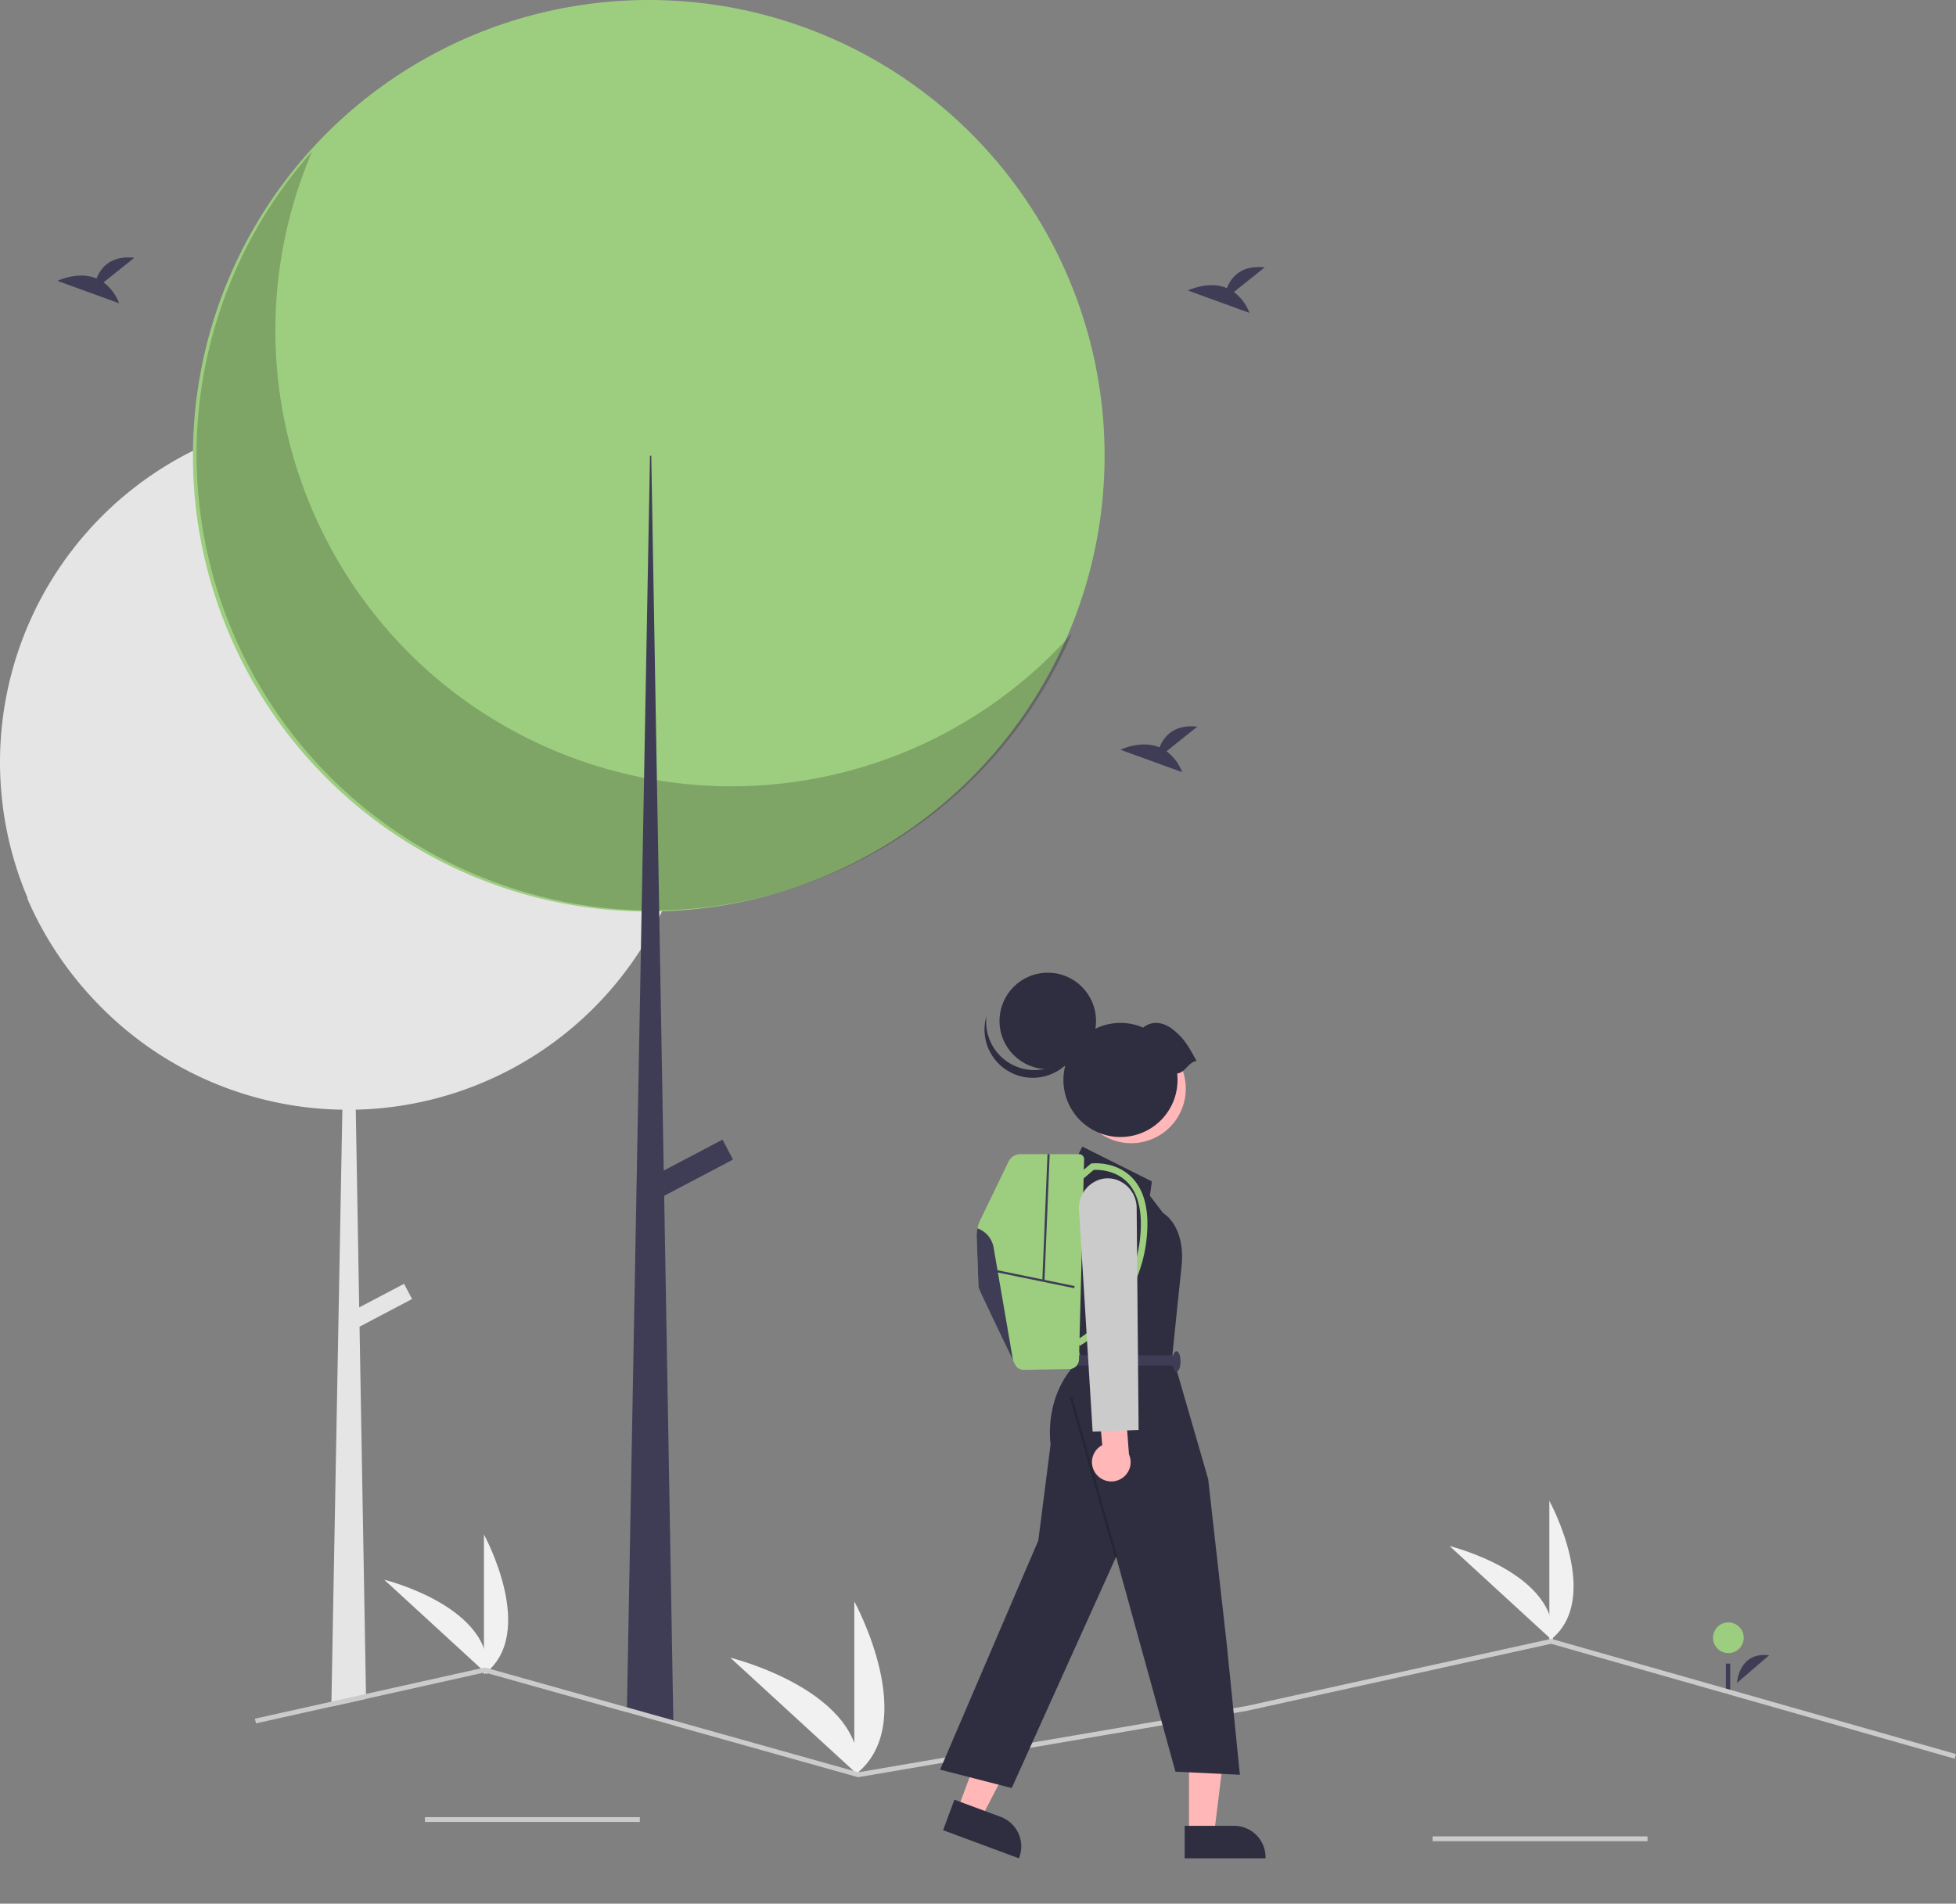 <?xml version="1.0" encoding="UTF-8" standalone="no"?>
<svg
   data-name="Layer 1"
   width="813.31"
   height="791.716"
   viewBox="0 0 813.31 791.716"
   version="1.1"
   id="svg82"
   sodipodi:docname="404_image.svg"
   inkscape:version="1.2.2 (b0a8486541, 2022-12-01)"
   xmlns:inkscape="http://www.inkscape.org/namespaces/inkscape"
   xmlns:sodipodi="http://sodipodi.sourceforge.net/DTD/sodipodi-0.dtd"
   xmlns="http://www.w3.org/2000/svg"
   xmlns:svg="http://www.w3.org/2000/svg">
  <rect x="0" y="0" width="813.31" height="791.716" fill="#808080" stroke="none"/>
  <defs
     id="defs86" />
  <sodipodi:namedview
     id="namedview84"
     pagecolor="#ffffff"
     bordercolor="#cccccc"
     borderopacity="1"
     inkscape:showpageshadow="0"
     inkscape:pageopacity="1"
     inkscape:pagecheckerboard="0"
     inkscape:deskcolor="#d1d1d1"
     showgrid="false"
     inkscape:zoom="1.0205676"
     inkscape:cx="408.10624"
     inkscape:cy="395.85815"
     inkscape:window-width="1920"
     inkscape:window-height="1009"
     inkscape:window-x="0"
     inkscape:window-y="0"
     inkscape:window-maximized="1"
     inkscape:current-layer="svg82" />
  <path
     d="M915.604,754.032s.622-13.027,13.366-11.513"
     transform="translate(-193.345 -54.142)"
     fill="#3f3d56"
     id="path2" />
  <circle
     cx="718.658"
     cy="681.115"
     r="6.379"
     fill="#9dce7f"
     id="circle4" />
  <rect
     x="717.62"
     y="691.857"
     width="1.801"
     height="12.604"
     fill="#3f3d56"
     id="rect6" />
  <path
     d="M482.565,371.062q0,4.785-.31,9.49a143.754,143.754,0,0,1-13.47,52.19c-.06.14-.13.27-.19.4-.36.76-.73,1.52-1.11,2.27a142.036,142.036,0,0,1-7.65,13.5,144.462,144.462,0,0,1-118.56,66.72l1.43,82.24,18.65-9.82,3.33,6.33-21.84,11.5,2.67,152.74.03,2.04-14.42,3.21.03-2.05,4.54-246.18a144.175,144.175,0,0,1-102-44.38c-.91-.94-1.81-1.91-2.69-2.87-.04-.04-.07-.08-.1-.11a144.767,144.767,0,0,1-26.34-40.76c.14.16.29.31.43.47a144.642,144.642,0,0,1,68.58-186.38c.5-.25,1.01-.49,1.51-.74a144.752,144.752,0,0,1,187.53,56.93c.88,1.48,1.73,2.99,2.55,4.51A143.852,143.852,0,0,1,482.565,371.062Z"
     transform="translate(-193.345 -54.142)"
     fill="#e5e5e5"
     id="path8" />
  <circle
     cx="269.754"
     cy="189.539"
     r="189.539"
     fill="#9dce7f"
     id="circle10" />
  <path
     d="M323.149,117.084C281.998,213.344,326.672,324.739,422.933,365.89a189.554,189.554,0,0,0,216.045-48.204C597.831,413.95,486.438,458.631,390.174,417.484S249.23,264.944,290.377,168.68A189.556,189.556,0,0,1,323.149,117.084Z"
     transform="translate(-193.345 -54.142)"
     opacity="0.2"
     style="isolation:isolate"
     id="path12" />
  <polygon
     points="280.01 717.56 260.65 712.13 260.69 710.05 266.49 394.77 266.78 379.05 266.79 378.59 267.8 323.51 269.27 243.67 269.27 243.66 270.27 189.54 270.8 189.54 271.82 248.17 273.15 324.48 274.1 378.63 274.1 379.03 274.14 381.26 274.14 381.27 275.98 486.82 276.17 497.31 279.97 715.46 280.01 717.56"
     fill="#3f3d56"
     id="polygon14" />
  <rect
     x="462.578"
     y="535.801"
     width="35.408"
     height="9.373"
     transform="translate(-389.836 231.835) rotate(-27.766)"
     fill="#3f3d56"
     id="rect16" />
  <rect
     x="176.669"
     y="755.716"
     width="89.372"
     height="2"
     fill="#cbcbcb"
     id="rect18" />
  <rect
     x="595.668"
     y="763.716"
     width="89.372"
     height="2"
     fill="#cbcbcb"
     id="rect22" />
  <path
     d="M837.565,736.482V678.308S860.236,719.551,837.565,736.482Z"
     transform="translate(-193.345 -54.142)"
     fill="#f1f1f1"
     id="path24" />
  <path
     d="M838.965,736.472l-42.854-39.341S841.825,708.321,838.965,736.472Z"
     transform="translate(-193.345 -54.142)"
     fill="#f1f1f1"
     id="path26" />
  <path
     d="M394.565,750.482V692.308S417.236,733.551,394.565,750.482Z"
     transform="translate(-193.345 -54.142)"
     fill="#f1f1f1"
     id="path28" />
  <path
     d="M395.965,750.472l-42.854-39.341S398.825,722.321,395.965,750.472Z"
     transform="translate(-193.345 -54.142)"
     fill="#f1f1f1"
     id="path30" />
  <path
     d="M548.565,792.482v-72.34S576.757,771.428,548.565,792.482Z"
     transform="translate(-193.345 -54.142)"
     fill="#f1f1f1"
     id="path32" />
  <path
     d="M550.306,792.469,497.017,743.548S553.862,757.463,550.306,792.469Z"
     transform="translate(-193.345 -54.142)"
     fill="#f1f1f1"
     id="path34" />
  <polygon
     points="813.31 729.49 812.76 731.42 644.93 683.62 518.5 711.49 356.81 739.11 356.59 739.05 280.01 717.56 260.65 712.13 201.52 695.53 152.2 706.52 137.78 709.73 106.43 716.72 106 714.77 137.81 707.68 152.17 704.48 201.58 693.47 201.82 693.53 260.69 710.05 279.97 715.46 356.91 737.06 518.11 709.53 644.99 681.56 645.24 681.62 813.31 729.49"
     fill="#cbcbcb"
     id="polygon36" />
  <path
     d="M706.396,175.579l12.795-10.233c-9.94-1.097-14.024,4.324-15.695,8.615-7.765-3.224-16.219,1.001-16.219,1.001l25.6,9.294A19.372,19.372,0,0,0,706.396,175.579Z"
     transform="translate(-193.345 -54.142)"
     fill="#3f3d56"
     id="path38" />
  <path
     d="M236.396,171.579l12.795-10.233c-9.94-1.097-14.024,4.324-15.695,8.615-7.765-3.224-16.219,1.001-16.219,1.001l25.6,9.294A19.372,19.372,0,0,0,236.396,171.579Z"
     transform="translate(-193.345 -54.142)"
     fill="#3f3d56"
     id="path40" />
  <path
     d="M678.396,366.579l12.795-10.233c-9.94-1.097-14.024,4.324-15.695,8.615-7.765-3.224-16.219,1.001-16.219,1.001l25.6,9.294A19.372,19.372,0,0,0,678.396,366.579Z"
     transform="translate(-193.345 -54.142)"
     fill="#3f3d56"
     id="path42" />
  <polygon
     points="398.156 752.578 407.935 756.211 426.602 720.221 412.169 714.859 398.156 752.578"
     fill="#ffb7b7"
     id="polygon44" />
  <path
     d="M590.193,802.6l19.258,7.155.001 0a13.093,13.093,0,0,1,7.713,16.833l-.148.399L585.485,815.272Z"
     transform="translate(-193.345 -54.142)"
     fill="#2f2e41"
     id="path46" />
  <polygon
     points="494.392 762.733 504.824 762.732 509.787 722.494 494.39 722.495 494.392 762.733"
     fill="#ffb7b7"
     id="polygon48" />
  <path
     d="M685.927,813.469l20.545-.001h.001A13.093,13.093,0,0,1,719.565,826.56v.425l-33.638.001Z"
     transform="translate(-193.345 -54.142)"
     fill="#2f2e41"
     id="path50" />
  <path
     d="M639.975,537.805l3.404-6.807,28.931,14.466-.851,5.956,5.531,7.233s9.36,5.106,7.658,22.124l-1.702,16.168-2.127,20.848,14.891,51.481,7.658,68.074L708.9,792.231l-26.804-1.276-24.677-89.347-43.397,96.154L584.24,790.104l40.844-95.303,5.106-39.993s-3.404-21.273,12.764-35.739l-2.553-7.658V601.973l-8.509-45.022Z"
     transform="translate(-193.345 -54.142)"
     fill="#2f2e41"
     id="path52" />
  <rect
     x="647.559"
     y="633.941"
     width="1"
     height="68.961"
     transform="translate(-350.46 146.88) rotate(-15.751)"
     opacity="0.2"
     id="rect54" />
  <rect
     x="640.826"
     y="617.792"
     width="41.695"
     height="4.255"
     transform="translate(1130.002 1185.697) rotate(-180)"
     fill="#3f3d56"
     id="rect56" />
  <ellipse
     cx="489.176"
     cy="566.203"
     rx="1.702"
     ry="4.255"
     fill="#3f3d56"
     id="ellipse58" />
  <circle
     cx="663.719"
     cy="506.898"
     r="22.682"
     transform="translate(-292.766 792) rotate(-61.337)"
     fill="#ffb7b7"
     id="circle60" />
  <circle
     cx="435.665"
     cy="424.594"
     r="20.066"
     fill="#2f2e41"
     id="circle62" />
  <path
     d="M603.546,476.586a20.067,20.067,0,1,0,39.143,8.229,20.067,20.067,0,0,1-39.143-8.229Z"
     transform="translate(-193.345 -54.142)"
     fill="#2f2e41"
     id="path64" />
  <path
     d="M682.818,500.601a23.724,23.724,0,1,1-14.157-19.1c3.963-3.196,8.876-2.205,12.87,1.167,4.517,3.813,5.857,6.433,9.36,12.705C687.446,495.857,686.263,500.117,682.818,500.601Z"
     transform="translate(-193.345 -54.142)"
     fill="#2f2e41"
     id="path66" />
  <path
     d="M599.444,568.812c.254,6.722.757,19.953.757,20.628,0,.712,10.031,21.48,14.364,30.419v.005c.308.63.585,1.201.83,1.704a4.028,4.028,0,0,0,3.703,2.275l18.937-.34a4.036,4.036,0,0,0,3.966-3.934l2.112-83.315a2.06,2.06,0,0,0-2.058-2.112H617.634a5.491,5.491,0,0,0-4.941,3.1l-11.721,24.25a15.499,15.499,0,0,0-1.528,7.32Z"
     transform="translate(-193.345 -54.142)"
     fill="#9dce7f"
     id="path68" />
  <path
     d="M642.331,613.852A54.232,54.232,0,0,0,655.27,602.916a60.008,60.008,0,0,0,14.955-34.888c.963-11.072-1.234-19.303-6.53-24.463-6.732-6.559-15.894-5.606-16.281-5.562l-.41.046-6.208,5.253,1.757,2.076,5.554-4.7c1.7-.085,8.641-.103,13.712,4.856,4.667,4.565,6.584,12.054,5.696,22.258a57.308,57.308,0,0,1-14.208,33.237,52.656,52.656,0,0,1-12.29,10.44Z"
     transform="translate(-193.345 -54.142)"
     fill="#9dce7f"
     id="path70" />
  <rect
     x="623.091"
     y="569.151"
     width="0.906"
     height="33.78"
     transform="translate(-269.307 1024.791) rotate(-78.394)"
     fill="#3f3d56"
     id="rect72" />
  <rect
     x="601.931"
     y="560.014"
     width="52.695"
     height="0.907"
     transform="translate(-150.692 1111.222) rotate(-87.663)"
     fill="#3f3d56"
     id="rect74" />
  <path
     d="M599.444,568.812c.254,6.722.757,19.953.757,20.628,0,.712,10.031,21.48,14.364,30.419l-8.077-46.899a10.338,10.338,0,0,0-6.713-7.973A15.214,15.214,0,0,0,599.444,568.812Z"
     transform="translate(-193.345 -54.142)"
     fill="#3f3d56"
     id="path76" />
  <path
     d="M649.07,667.1a7.979,7.979,0,0,1,2.595-11.957l-1.642-18.16,10.792-3.689,1.958,25.677a8.022,8.022,0,0,1-13.704,8.128Z"
     transform="translate(-193.345 -54.142)"
     fill="#ffb7b7"
     id="path78" />
  <path
     d="M642.006,557.5a12.45,12.45,0,0,1,8.422-12.742,11.309,11.309,0,0,1,7.113.006,12.449,12.449,0,0,1,8.433,11.849l.809,92.222-19.123.693Z"
     transform="translate(-193.345 -54.142)"
     fill="#cbcbcb"
     id="path80" />
</svg>
